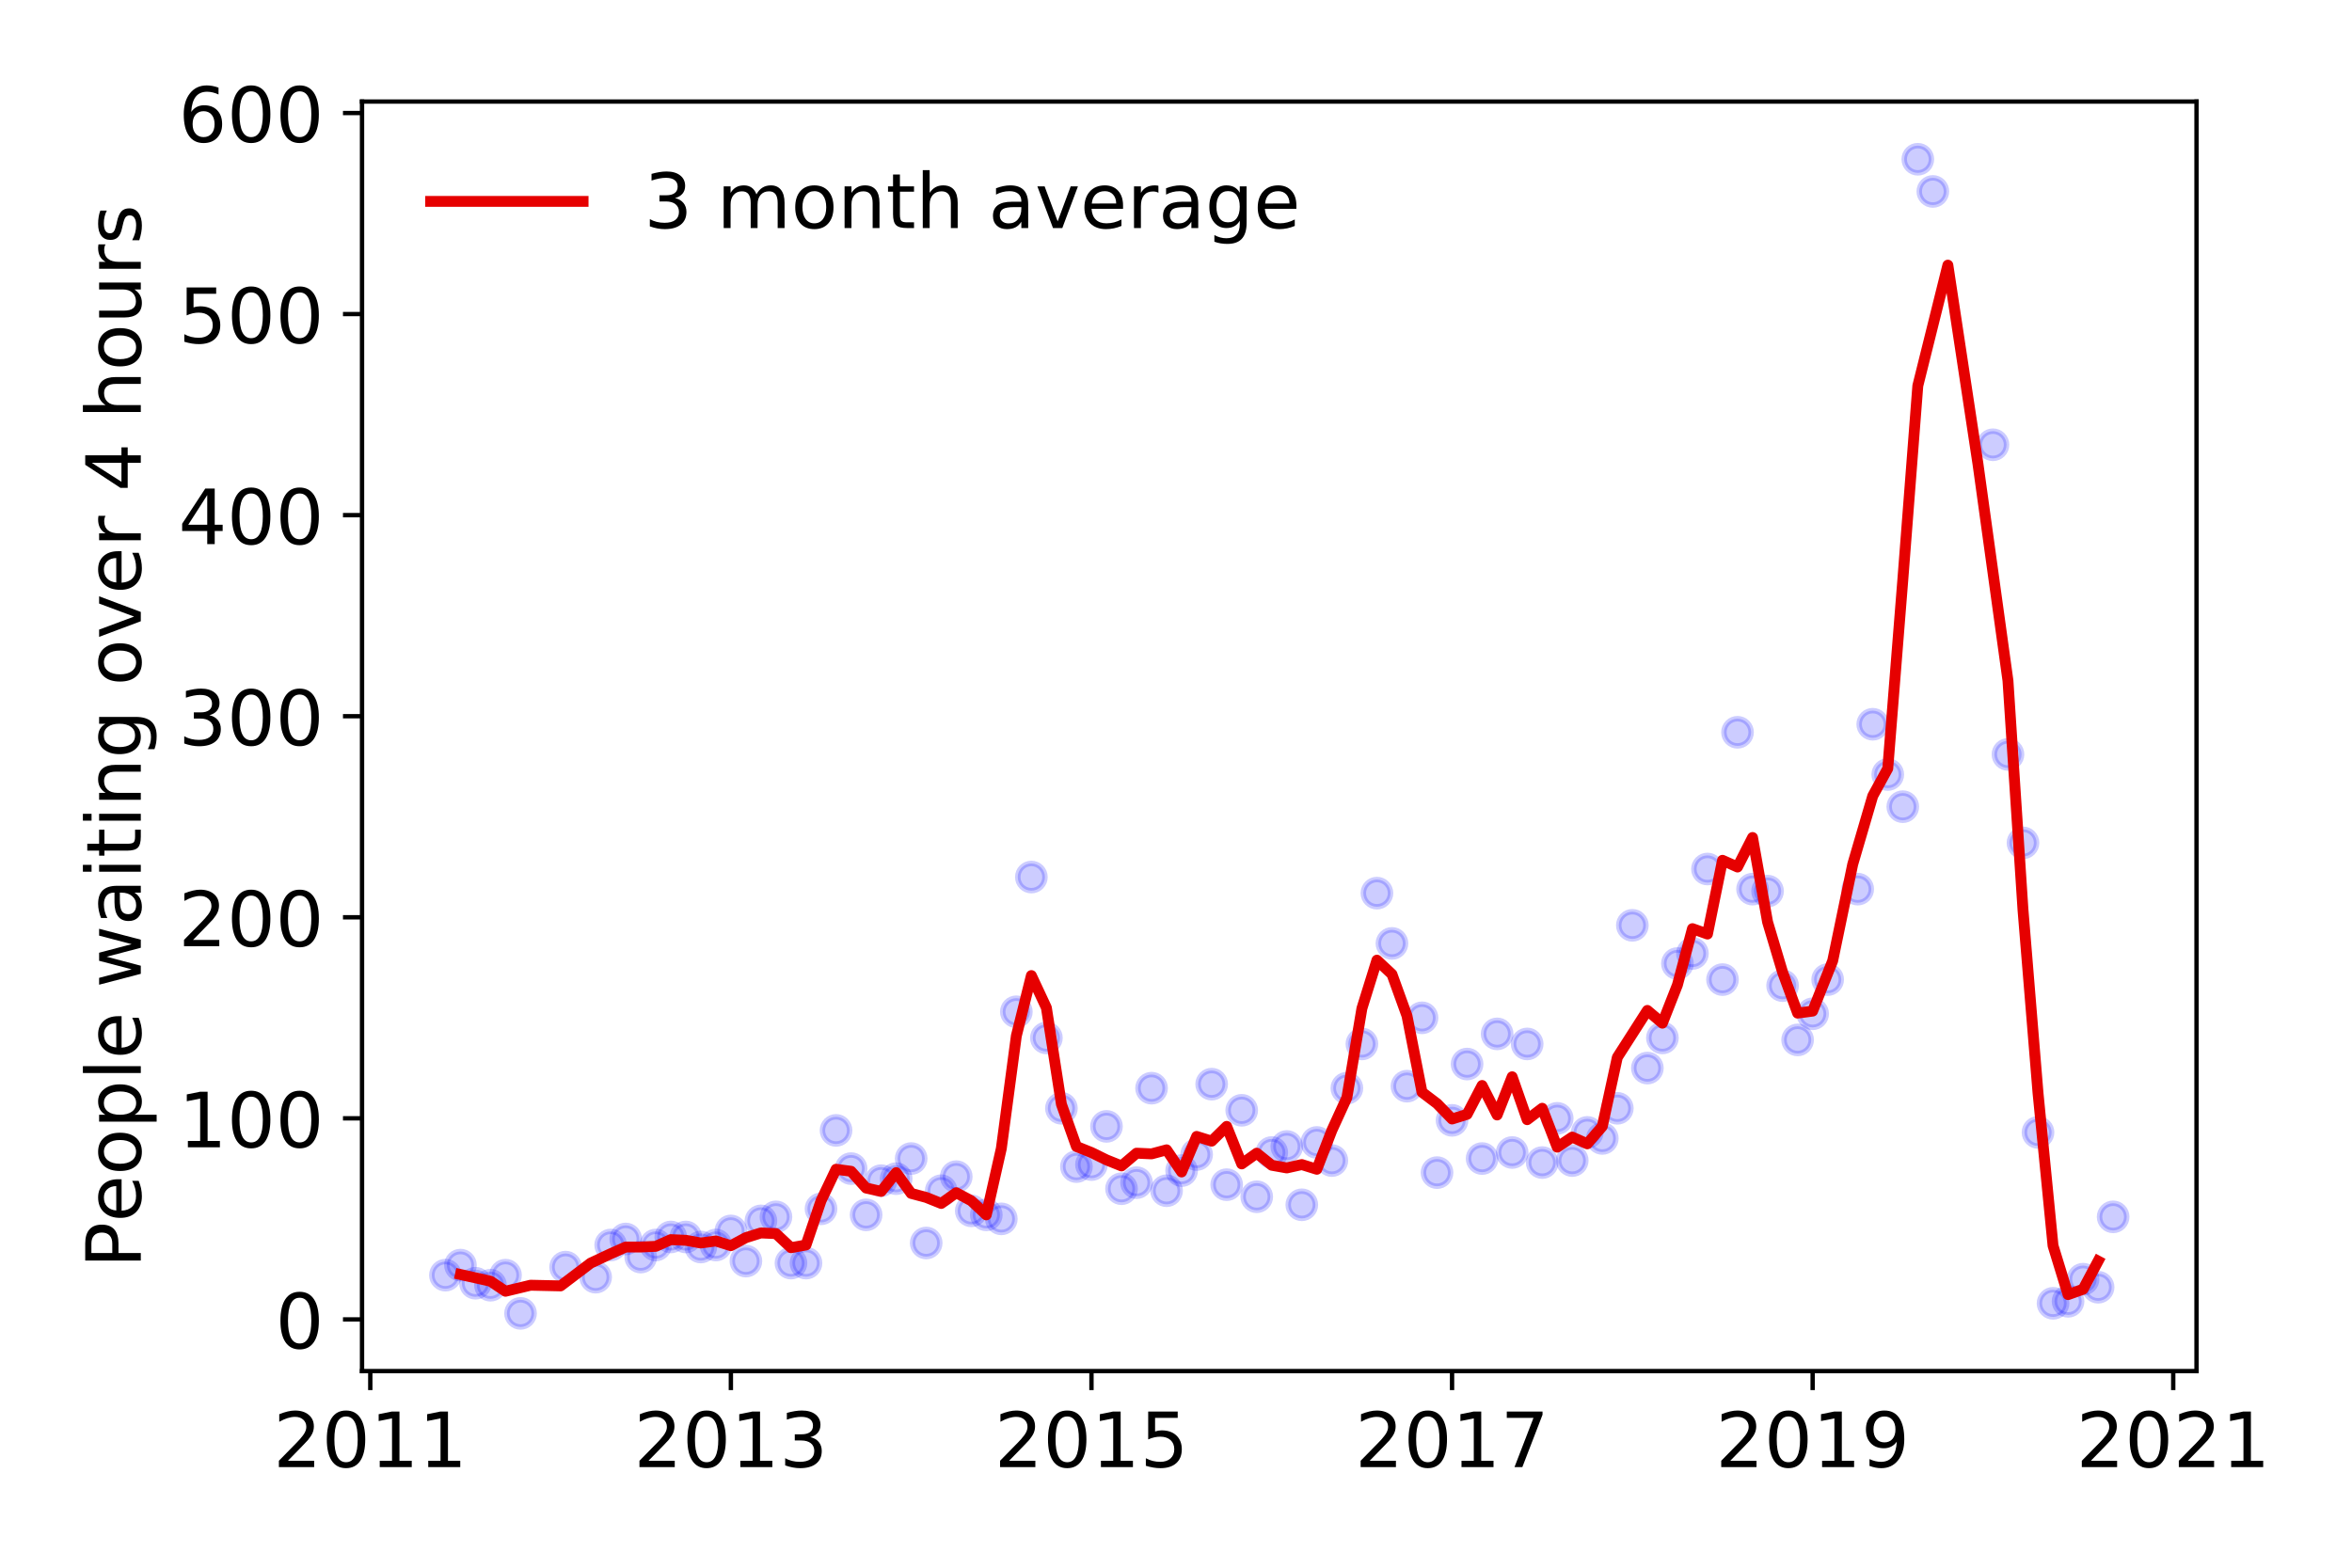 <?xml version="1.0" encoding="utf-8" standalone="no"?>
<!DOCTYPE svg PUBLIC "-//W3C//DTD SVG 1.1//EN"
  "http://www.w3.org/Graphics/SVG/1.1/DTD/svg11.dtd">
<!-- Created with matplotlib (https://matplotlib.org/) -->
<svg height="288pt" version="1.1" viewBox="0 0 432 288" width="432pt" xmlns="http://www.w3.org/2000/svg" xmlns:xlink="http://www.w3.org/1999/xlink">
 <defs>
  <style type="text/css">
*{stroke-linecap:butt;stroke-linejoin:round;}
  </style>
 </defs>
 <g id="figure_1">
  <g id="patch_1">
   <path d="M 0 288 
L 432 288 
L 432 0 
L 0 0 
z
" style="fill:#ffffff;"/>
  </g>
  <g id="axes_1">
   <g id="patch_2">
    <path d="M 66.495 251.88 
L 403.443 251.88 
L 403.443 18.657 
L 66.495 18.657 
z
" style="fill:#ffffff;"/>
   </g>
   <g id="matplotlib.axis_1">
    <g id="xtick_1">
     <g id="line2d_1">
      <defs>
       <path d="M 0 0 
L 0 3.5 
" id="meec6772db0" style="stroke:#000000;stroke-width:0.8;"/>
      </defs>
      <g>
       <use style="stroke:#000000;stroke-width:0.8;" x="68.013" xlink:href="#meec6772db0" y="251.88"/>
      </g>
     </g>
     <g id="text_1">
      <!-- 2011 -->
      <defs>
       <path d="M 19.188 8.297 
L 53.609 8.297 
L 53.609 0 
L 7.328 0 
L 7.328 8.297 
Q 12.938 14.109 22.625 23.891 
Q 32.328 33.688 34.812 36.531 
Q 39.547 41.844 41.422 45.531 
Q 43.312 49.219 43.312 52.781 
Q 43.312 58.594 39.234 62.25 
Q 35.156 65.922 28.609 65.922 
Q 23.969 65.922 18.812 64.312 
Q 13.672 62.703 7.812 59.422 
L 7.812 69.391 
Q 13.766 71.781 18.938 73 
Q 24.125 74.219 28.422 74.219 
Q 39.75 74.219 46.484 68.547 
Q 53.219 62.891 53.219 53.422 
Q 53.219 48.922 51.531 44.891 
Q 49.859 40.875 45.406 35.406 
Q 44.188 33.984 37.641 27.219 
Q 31.109 20.453 19.188 8.297 
z
" id="DejaVuSans-50"/>
       <path d="M 31.781 66.406 
Q 24.172 66.406 20.328 58.906 
Q 16.5 51.422 16.5 36.375 
Q 16.5 21.391 20.328 13.891 
Q 24.172 6.391 31.781 6.391 
Q 39.453 6.391 43.281 13.891 
Q 47.125 21.391 47.125 36.375 
Q 47.125 51.422 43.281 58.906 
Q 39.453 66.406 31.781 66.406 
z
M 31.781 74.219 
Q 44.047 74.219 50.516 64.516 
Q 56.984 54.828 56.984 36.375 
Q 56.984 17.969 50.516 8.266 
Q 44.047 -1.422 31.781 -1.422 
Q 19.531 -1.422 13.062 8.266 
Q 6.594 17.969 6.594 36.375 
Q 6.594 54.828 13.062 64.516 
Q 19.531 74.219 31.781 74.219 
z
" id="DejaVuSans-48"/>
       <path d="M 12.406 8.297 
L 28.516 8.297 
L 28.516 63.922 
L 10.984 60.406 
L 10.984 69.391 
L 28.422 72.906 
L 38.281 72.906 
L 38.281 8.297 
L 54.391 8.297 
L 54.391 0 
L 12.406 0 
z
" id="DejaVuSans-49"/>
      </defs>
      <g transform="translate(50.198 269.518)scale(0.14 -0.14)">
       <use xlink:href="#DejaVuSans-50"/>
       <use x="63.623" xlink:href="#DejaVuSans-48"/>
       <use x="127.246" xlink:href="#DejaVuSans-49"/>
       <use x="190.869" xlink:href="#DejaVuSans-49"/>
      </g>
     </g>
    </g>
    <g id="xtick_2">
     <g id="line2d_2">
      <g>
       <use style="stroke:#000000;stroke-width:0.8;" x="134.243" xlink:href="#meec6772db0" y="251.88"/>
      </g>
     </g>
     <g id="text_2">
      <!-- 2013 -->
      <defs>
       <path d="M 40.578 39.312 
Q 47.656 37.797 51.625 33 
Q 55.609 28.219 55.609 21.188 
Q 55.609 10.406 48.188 4.484 
Q 40.766 -1.422 27.094 -1.422 
Q 22.516 -1.422 17.656 -0.516 
Q 12.797 0.391 7.625 2.203 
L 7.625 11.719 
Q 11.719 9.328 16.594 8.109 
Q 21.484 6.891 26.812 6.891 
Q 36.078 6.891 40.938 10.547 
Q 45.797 14.203 45.797 21.188 
Q 45.797 27.641 41.281 31.266 
Q 36.766 34.906 28.719 34.906 
L 20.219 34.906 
L 20.219 43.016 
L 29.109 43.016 
Q 36.375 43.016 40.234 45.922 
Q 44.094 48.828 44.094 54.297 
Q 44.094 59.906 40.109 62.906 
Q 36.141 65.922 28.719 65.922 
Q 24.656 65.922 20.016 65.031 
Q 15.375 64.156 9.812 62.312 
L 9.812 71.094 
Q 15.438 72.656 20.344 73.438 
Q 25.25 74.219 29.594 74.219 
Q 40.828 74.219 47.359 69.109 
Q 53.906 64.016 53.906 55.328 
Q 53.906 49.266 50.438 45.094 
Q 46.969 40.922 40.578 39.312 
z
" id="DejaVuSans-51"/>
      </defs>
      <g transform="translate(116.428 269.518)scale(0.14 -0.14)">
       <use xlink:href="#DejaVuSans-50"/>
       <use x="63.623" xlink:href="#DejaVuSans-48"/>
       <use x="127.246" xlink:href="#DejaVuSans-49"/>
       <use x="190.869" xlink:href="#DejaVuSans-51"/>
      </g>
     </g>
    </g>
    <g id="xtick_3">
     <g id="line2d_3">
      <g>
       <use style="stroke:#000000;stroke-width:0.8;" x="200.474" xlink:href="#meec6772db0" y="251.88"/>
      </g>
     </g>
     <g id="text_3">
      <!-- 2015 -->
      <defs>
       <path d="M 10.797 72.906 
L 49.516 72.906 
L 49.516 64.594 
L 19.828 64.594 
L 19.828 46.734 
Q 21.969 47.469 24.109 47.828 
Q 26.266 48.188 28.422 48.188 
Q 40.625 48.188 47.75 41.5 
Q 54.891 34.812 54.891 23.391 
Q 54.891 11.625 47.562 5.094 
Q 40.234 -1.422 26.906 -1.422 
Q 22.312 -1.422 17.547 -0.641 
Q 12.797 0.141 7.719 1.703 
L 7.719 11.625 
Q 12.109 9.234 16.797 8.062 
Q 21.484 6.891 26.703 6.891 
Q 35.156 6.891 40.078 11.328 
Q 45.016 15.766 45.016 23.391 
Q 45.016 31 40.078 35.438 
Q 35.156 39.891 26.703 39.891 
Q 22.75 39.891 18.812 39.016 
Q 14.891 38.141 10.797 36.281 
z
" id="DejaVuSans-53"/>
      </defs>
      <g transform="translate(182.659 269.518)scale(0.14 -0.14)">
       <use xlink:href="#DejaVuSans-50"/>
       <use x="63.623" xlink:href="#DejaVuSans-48"/>
       <use x="127.246" xlink:href="#DejaVuSans-49"/>
       <use x="190.869" xlink:href="#DejaVuSans-53"/>
      </g>
     </g>
    </g>
    <g id="xtick_4">
     <g id="line2d_4">
      <g>
       <use style="stroke:#000000;stroke-width:0.8;" x="266.704" xlink:href="#meec6772db0" y="251.88"/>
      </g>
     </g>
     <g id="text_4">
      <!-- 2017 -->
      <defs>
       <path d="M 8.203 72.906 
L 55.078 72.906 
L 55.078 68.703 
L 28.609 0 
L 18.312 0 
L 43.219 64.594 
L 8.203 64.594 
z
" id="DejaVuSans-55"/>
      </defs>
      <g transform="translate(248.889 269.518)scale(0.14 -0.14)">
       <use xlink:href="#DejaVuSans-50"/>
       <use x="63.623" xlink:href="#DejaVuSans-48"/>
       <use x="127.246" xlink:href="#DejaVuSans-49"/>
       <use x="190.869" xlink:href="#DejaVuSans-55"/>
      </g>
     </g>
    </g>
    <g id="xtick_5">
     <g id="line2d_5">
      <g>
       <use style="stroke:#000000;stroke-width:0.8;" x="332.935" xlink:href="#meec6772db0" y="251.88"/>
      </g>
     </g>
     <g id="text_5">
      <!-- 2019 -->
      <defs>
       <path d="M 10.984 1.516 
L 10.984 10.5 
Q 14.703 8.734 18.5 7.812 
Q 22.312 6.891 25.984 6.891 
Q 35.75 6.891 40.891 13.453 
Q 46.047 20.016 46.781 33.406 
Q 43.953 29.203 39.594 26.953 
Q 35.25 24.703 29.984 24.703 
Q 19.047 24.703 12.672 31.312 
Q 6.297 37.938 6.297 49.422 
Q 6.297 60.641 12.938 67.422 
Q 19.578 74.219 30.609 74.219 
Q 43.266 74.219 49.922 64.516 
Q 56.594 54.828 56.594 36.375 
Q 56.594 19.141 48.406 8.859 
Q 40.234 -1.422 26.422 -1.422 
Q 22.703 -1.422 18.891 -0.688 
Q 15.094 0.047 10.984 1.516 
z
M 30.609 32.422 
Q 37.25 32.422 41.125 36.953 
Q 45.016 41.5 45.016 49.422 
Q 45.016 57.281 41.125 61.844 
Q 37.25 66.406 30.609 66.406 
Q 23.969 66.406 20.094 61.844 
Q 16.219 57.281 16.219 49.422 
Q 16.219 41.5 20.094 36.953 
Q 23.969 32.422 30.609 32.422 
z
" id="DejaVuSans-57"/>
      </defs>
      <g transform="translate(315.12 269.518)scale(0.14 -0.14)">
       <use xlink:href="#DejaVuSans-50"/>
       <use x="63.623" xlink:href="#DejaVuSans-48"/>
       <use x="127.246" xlink:href="#DejaVuSans-49"/>
       <use x="190.869" xlink:href="#DejaVuSans-57"/>
      </g>
     </g>
    </g>
    <g id="xtick_6">
     <g id="line2d_6">
      <g>
       <use style="stroke:#000000;stroke-width:0.8;" x="399.165" xlink:href="#meec6772db0" y="251.88"/>
      </g>
     </g>
     <g id="text_6">
      <!-- 2021 -->
      <g transform="translate(381.35 269.518)scale(0.14 -0.14)">
       <use xlink:href="#DejaVuSans-50"/>
       <use x="63.623" xlink:href="#DejaVuSans-48"/>
       <use x="127.246" xlink:href="#DejaVuSans-50"/>
       <use x="190.869" xlink:href="#DejaVuSans-49"/>
      </g>
     </g>
    </g>
   </g>
   <g id="matplotlib.axis_2">
    <g id="ytick_1">
     <g id="line2d_7">
      <defs>
       <path d="M 0 0 
L -3.5 0 
" id="mb5608dc037" style="stroke:#000000;stroke-width:0.8;"/>
      </defs>
      <g>
       <use style="stroke:#000000;stroke-width:0.8;" x="66.495" xlink:href="#mb5608dc037" y="242.387"/>
      </g>
     </g>
     <g id="text_7">
      <!-- 0 -->
      <g transform="translate(50.587 247.706)scale(0.14 -0.14)">
       <use xlink:href="#DejaVuSans-48"/>
      </g>
     </g>
    </g>
    <g id="ytick_2">
     <g id="line2d_8">
      <g>
       <use style="stroke:#000000;stroke-width:0.8;" x="66.495" xlink:href="#mb5608dc037" y="205.45"/>
      </g>
     </g>
     <g id="text_8">
      <!-- 100 -->
      <g transform="translate(32.773 210.769)scale(0.14 -0.14)">
       <use xlink:href="#DejaVuSans-49"/>
       <use x="63.623" xlink:href="#DejaVuSans-48"/>
       <use x="127.246" xlink:href="#DejaVuSans-48"/>
      </g>
     </g>
    </g>
    <g id="ytick_3">
     <g id="line2d_9">
      <g>
       <use style="stroke:#000000;stroke-width:0.8;" x="66.495" xlink:href="#mb5608dc037" y="168.512"/>
      </g>
     </g>
     <g id="text_9">
      <!-- 200 -->
      <g transform="translate(32.773 173.831)scale(0.14 -0.14)">
       <use xlink:href="#DejaVuSans-50"/>
       <use x="63.623" xlink:href="#DejaVuSans-48"/>
       <use x="127.246" xlink:href="#DejaVuSans-48"/>
      </g>
     </g>
    </g>
    <g id="ytick_4">
     <g id="line2d_10">
      <g>
       <use style="stroke:#000000;stroke-width:0.8;" x="66.495" xlink:href="#mb5608dc037" y="131.575"/>
      </g>
     </g>
     <g id="text_10">
      <!-- 300 -->
      <g transform="translate(32.773 136.894)scale(0.14 -0.14)">
       <use xlink:href="#DejaVuSans-51"/>
       <use x="63.623" xlink:href="#DejaVuSans-48"/>
       <use x="127.246" xlink:href="#DejaVuSans-48"/>
      </g>
     </g>
    </g>
    <g id="ytick_5">
     <g id="line2d_11">
      <g>
       <use style="stroke:#000000;stroke-width:0.8;" x="66.495" xlink:href="#mb5608dc037" y="94.637"/>
      </g>
     </g>
     <g id="text_11">
      <!-- 400 -->
      <defs>
       <path d="M 37.797 64.312 
L 12.891 25.391 
L 37.797 25.391 
z
M 35.203 72.906 
L 47.609 72.906 
L 47.609 25.391 
L 58.016 25.391 
L 58.016 17.188 
L 47.609 17.188 
L 47.609 0 
L 37.797 0 
L 37.797 17.188 
L 4.891 17.188 
L 4.891 26.703 
z
" id="DejaVuSans-52"/>
      </defs>
      <g transform="translate(32.773 99.956)scale(0.14 -0.14)">
       <use xlink:href="#DejaVuSans-52"/>
       <use x="63.623" xlink:href="#DejaVuSans-48"/>
       <use x="127.246" xlink:href="#DejaVuSans-48"/>
      </g>
     </g>
    </g>
    <g id="ytick_6">
     <g id="line2d_12">
      <g>
       <use style="stroke:#000000;stroke-width:0.8;" x="66.495" xlink:href="#mb5608dc037" y="57.7"/>
      </g>
     </g>
     <g id="text_12">
      <!-- 500 -->
      <g transform="translate(32.773 63.019)scale(0.14 -0.14)">
       <use xlink:href="#DejaVuSans-53"/>
       <use x="63.623" xlink:href="#DejaVuSans-48"/>
       <use x="127.246" xlink:href="#DejaVuSans-48"/>
      </g>
     </g>
    </g>
    <g id="ytick_7">
     <g id="line2d_13">
      <g>
       <use style="stroke:#000000;stroke-width:0.8;" x="66.495" xlink:href="#mb5608dc037" y="20.762"/>
      </g>
     </g>
     <g id="text_13">
      <!-- 600 -->
      <defs>
       <path d="M 33.016 40.375 
Q 26.375 40.375 22.484 35.828 
Q 18.609 31.297 18.609 23.391 
Q 18.609 15.531 22.484 10.953 
Q 26.375 6.391 33.016 6.391 
Q 39.656 6.391 43.531 10.953 
Q 47.406 15.531 47.406 23.391 
Q 47.406 31.297 43.531 35.828 
Q 39.656 40.375 33.016 40.375 
z
M 52.594 71.297 
L 52.594 62.312 
Q 48.875 64.062 45.094 64.984 
Q 41.312 65.922 37.594 65.922 
Q 27.828 65.922 22.672 59.328 
Q 17.531 52.734 16.797 39.406 
Q 19.672 43.656 24.016 45.922 
Q 28.375 48.188 33.594 48.188 
Q 44.578 48.188 50.953 41.516 
Q 57.328 34.859 57.328 23.391 
Q 57.328 12.156 50.688 5.359 
Q 44.047 -1.422 33.016 -1.422 
Q 20.359 -1.422 13.672 8.266 
Q 6.984 17.969 6.984 36.375 
Q 6.984 53.656 15.188 63.938 
Q 23.391 74.219 37.203 74.219 
Q 40.922 74.219 44.703 73.484 
Q 48.484 72.75 52.594 71.297 
z
" id="DejaVuSans-54"/>
      </defs>
      <g transform="translate(32.773 26.081)scale(0.14 -0.14)">
       <use xlink:href="#DejaVuSans-54"/>
       <use x="63.623" xlink:href="#DejaVuSans-48"/>
       <use x="127.246" xlink:href="#DejaVuSans-48"/>
      </g>
     </g>
    </g>
    <g id="text_14">
     <!-- People waiting over 4 hours -->
     <defs>
      <path d="M 19.672 64.797 
L 19.672 37.406 
L 32.078 37.406 
Q 38.969 37.406 42.719 40.969 
Q 46.484 44.531 46.484 51.125 
Q 46.484 57.672 42.719 61.234 
Q 38.969 64.797 32.078 64.797 
z
M 9.812 72.906 
L 32.078 72.906 
Q 44.344 72.906 50.609 67.359 
Q 56.891 61.812 56.891 51.125 
Q 56.891 40.328 50.609 34.812 
Q 44.344 29.297 32.078 29.297 
L 19.672 29.297 
L 19.672 0 
L 9.812 0 
z
" id="DejaVuSans-80"/>
      <path d="M 56.203 29.594 
L 56.203 25.203 
L 14.891 25.203 
Q 15.484 15.922 20.484 11.062 
Q 25.484 6.203 34.422 6.203 
Q 39.594 6.203 44.453 7.469 
Q 49.312 8.734 54.109 11.281 
L 54.109 2.781 
Q 49.266 0.734 44.188 -0.344 
Q 39.109 -1.422 33.891 -1.422 
Q 20.797 -1.422 13.156 6.188 
Q 5.516 13.812 5.516 26.812 
Q 5.516 40.234 12.766 48.109 
Q 20.016 56 32.328 56 
Q 43.359 56 49.781 48.891 
Q 56.203 41.797 56.203 29.594 
z
M 47.219 32.234 
Q 47.125 39.594 43.094 43.984 
Q 39.062 48.391 32.422 48.391 
Q 24.906 48.391 20.391 44.141 
Q 15.875 39.891 15.188 32.172 
z
" id="DejaVuSans-101"/>
      <path d="M 30.609 48.391 
Q 23.391 48.391 19.188 42.75 
Q 14.984 37.109 14.984 27.297 
Q 14.984 17.484 19.156 11.844 
Q 23.344 6.203 30.609 6.203 
Q 37.797 6.203 41.984 11.859 
Q 46.188 17.531 46.188 27.297 
Q 46.188 37.016 41.984 42.703 
Q 37.797 48.391 30.609 48.391 
z
M 30.609 56 
Q 42.328 56 49.016 48.375 
Q 55.719 40.766 55.719 27.297 
Q 55.719 13.875 49.016 6.219 
Q 42.328 -1.422 30.609 -1.422 
Q 18.844 -1.422 12.172 6.219 
Q 5.516 13.875 5.516 27.297 
Q 5.516 40.766 12.172 48.375 
Q 18.844 56 30.609 56 
z
" id="DejaVuSans-111"/>
      <path d="M 18.109 8.203 
L 18.109 -20.797 
L 9.078 -20.797 
L 9.078 54.688 
L 18.109 54.688 
L 18.109 46.391 
Q 20.953 51.266 25.266 53.625 
Q 29.594 56 35.594 56 
Q 45.562 56 51.781 48.094 
Q 58.016 40.188 58.016 27.297 
Q 58.016 14.406 51.781 6.484 
Q 45.562 -1.422 35.594 -1.422 
Q 29.594 -1.422 25.266 0.953 
Q 20.953 3.328 18.109 8.203 
z
M 48.688 27.297 
Q 48.688 37.203 44.609 42.844 
Q 40.531 48.484 33.406 48.484 
Q 26.266 48.484 22.188 42.844 
Q 18.109 37.203 18.109 27.297 
Q 18.109 17.391 22.188 11.75 
Q 26.266 6.109 33.406 6.109 
Q 40.531 6.109 44.609 11.75 
Q 48.688 17.391 48.688 27.297 
z
" id="DejaVuSans-112"/>
      <path d="M 9.422 75.984 
L 18.406 75.984 
L 18.406 0 
L 9.422 0 
z
" id="DejaVuSans-108"/>
      <path id="DejaVuSans-32"/>
      <path d="M 4.203 54.688 
L 13.188 54.688 
L 24.422 12.016 
L 35.594 54.688 
L 46.188 54.688 
L 57.422 12.016 
L 68.609 54.688 
L 77.594 54.688 
L 63.281 0 
L 52.688 0 
L 40.922 44.828 
L 29.109 0 
L 18.5 0 
z
" id="DejaVuSans-119"/>
      <path d="M 34.281 27.484 
Q 23.391 27.484 19.188 25 
Q 14.984 22.516 14.984 16.5 
Q 14.984 11.719 18.141 8.906 
Q 21.297 6.109 26.703 6.109 
Q 34.188 6.109 38.703 11.406 
Q 43.219 16.703 43.219 25.484 
L 43.219 27.484 
z
M 52.203 31.203 
L 52.203 0 
L 43.219 0 
L 43.219 8.297 
Q 40.141 3.328 35.547 0.953 
Q 30.953 -1.422 24.312 -1.422 
Q 15.922 -1.422 10.953 3.297 
Q 6 8.016 6 15.922 
Q 6 25.141 12.172 29.828 
Q 18.359 34.516 30.609 34.516 
L 43.219 34.516 
L 43.219 35.406 
Q 43.219 41.609 39.141 45 
Q 35.062 48.391 27.688 48.391 
Q 23 48.391 18.547 47.266 
Q 14.109 46.141 10.016 43.891 
L 10.016 52.203 
Q 14.938 54.109 19.578 55.047 
Q 24.219 56 28.609 56 
Q 40.484 56 46.344 49.844 
Q 52.203 43.703 52.203 31.203 
z
" id="DejaVuSans-97"/>
      <path d="M 9.422 54.688 
L 18.406 54.688 
L 18.406 0 
L 9.422 0 
z
M 9.422 75.984 
L 18.406 75.984 
L 18.406 64.594 
L 9.422 64.594 
z
" id="DejaVuSans-105"/>
      <path d="M 18.312 70.219 
L 18.312 54.688 
L 36.812 54.688 
L 36.812 47.703 
L 18.312 47.703 
L 18.312 18.016 
Q 18.312 11.328 20.141 9.422 
Q 21.969 7.516 27.594 7.516 
L 36.812 7.516 
L 36.812 0 
L 27.594 0 
Q 17.188 0 13.234 3.875 
Q 9.281 7.766 9.281 18.016 
L 9.281 47.703 
L 2.688 47.703 
L 2.688 54.688 
L 9.281 54.688 
L 9.281 70.219 
z
" id="DejaVuSans-116"/>
      <path d="M 54.891 33.016 
L 54.891 0 
L 45.906 0 
L 45.906 32.719 
Q 45.906 40.484 42.875 44.328 
Q 39.844 48.188 33.797 48.188 
Q 26.516 48.188 22.312 43.547 
Q 18.109 38.922 18.109 30.906 
L 18.109 0 
L 9.078 0 
L 9.078 54.688 
L 18.109 54.688 
L 18.109 46.188 
Q 21.344 51.125 25.703 53.562 
Q 30.078 56 35.797 56 
Q 45.219 56 50.047 50.172 
Q 54.891 44.344 54.891 33.016 
z
" id="DejaVuSans-110"/>
      <path d="M 45.406 27.984 
Q 45.406 37.75 41.375 43.109 
Q 37.359 48.484 30.078 48.484 
Q 22.859 48.484 18.828 43.109 
Q 14.797 37.75 14.797 27.984 
Q 14.797 18.266 18.828 12.891 
Q 22.859 7.516 30.078 7.516 
Q 37.359 7.516 41.375 12.891 
Q 45.406 18.266 45.406 27.984 
z
M 54.391 6.781 
Q 54.391 -7.172 48.188 -13.984 
Q 42 -20.797 29.203 -20.797 
Q 24.469 -20.797 20.266 -20.094 
Q 16.062 -19.391 12.109 -17.922 
L 12.109 -9.188 
Q 16.062 -11.328 19.922 -12.344 
Q 23.781 -13.375 27.781 -13.375 
Q 36.625 -13.375 41.016 -8.766 
Q 45.406 -4.156 45.406 5.172 
L 45.406 9.625 
Q 42.625 4.781 38.281 2.391 
Q 33.938 0 27.875 0 
Q 17.828 0 11.672 7.656 
Q 5.516 15.328 5.516 27.984 
Q 5.516 40.672 11.672 48.328 
Q 17.828 56 27.875 56 
Q 33.938 56 38.281 53.609 
Q 42.625 51.219 45.406 46.391 
L 45.406 54.688 
L 54.391 54.688 
z
" id="DejaVuSans-103"/>
      <path d="M 2.984 54.688 
L 12.5 54.688 
L 29.594 8.797 
L 46.688 54.688 
L 56.203 54.688 
L 35.688 0 
L 23.484 0 
z
" id="DejaVuSans-118"/>
      <path d="M 41.109 46.297 
Q 39.594 47.172 37.812 47.578 
Q 36.031 48 33.891 48 
Q 26.266 48 22.188 43.047 
Q 18.109 38.094 18.109 28.812 
L 18.109 0 
L 9.078 0 
L 9.078 54.688 
L 18.109 54.688 
L 18.109 46.188 
Q 20.953 51.172 25.484 53.578 
Q 30.031 56 36.531 56 
Q 37.453 56 38.578 55.875 
Q 39.703 55.766 41.062 55.516 
z
" id="DejaVuSans-114"/>
      <path d="M 54.891 33.016 
L 54.891 0 
L 45.906 0 
L 45.906 32.719 
Q 45.906 40.484 42.875 44.328 
Q 39.844 48.188 33.797 48.188 
Q 26.516 48.188 22.312 43.547 
Q 18.109 38.922 18.109 30.906 
L 18.109 0 
L 9.078 0 
L 9.078 75.984 
L 18.109 75.984 
L 18.109 46.188 
Q 21.344 51.125 25.703 53.562 
Q 30.078 56 35.797 56 
Q 45.219 56 50.047 50.172 
Q 54.891 44.344 54.891 33.016 
z
" id="DejaVuSans-104"/>
      <path d="M 8.5 21.578 
L 8.5 54.688 
L 17.484 54.688 
L 17.484 21.922 
Q 17.484 14.156 20.5 10.266 
Q 23.531 6.391 29.594 6.391 
Q 36.859 6.391 41.078 11.031 
Q 45.312 15.672 45.312 23.688 
L 45.312 54.688 
L 54.297 54.688 
L 54.297 0 
L 45.312 0 
L 45.312 8.406 
Q 42.047 3.422 37.719 1 
Q 33.406 -1.422 27.688 -1.422 
Q 18.266 -1.422 13.375 4.438 
Q 8.5 10.297 8.5 21.578 
z
M 31.109 56 
z
" id="DejaVuSans-117"/>
      <path d="M 44.281 53.078 
L 44.281 44.578 
Q 40.484 46.531 36.375 47.5 
Q 32.281 48.484 27.875 48.484 
Q 21.188 48.484 17.844 46.438 
Q 14.5 44.391 14.5 40.281 
Q 14.5 37.156 16.891 35.375 
Q 19.281 33.594 26.516 31.984 
L 29.594 31.297 
Q 39.156 29.25 43.188 25.516 
Q 47.219 21.781 47.219 15.094 
Q 47.219 7.469 41.188 3.016 
Q 35.156 -1.422 24.609 -1.422 
Q 20.219 -1.422 15.453 -0.562 
Q 10.688 0.297 5.422 2 
L 5.422 11.281 
Q 10.406 8.688 15.234 7.391 
Q 20.062 6.109 24.812 6.109 
Q 31.156 6.109 34.562 8.281 
Q 37.984 10.453 37.984 14.406 
Q 37.984 18.062 35.516 20.016 
Q 33.062 21.969 24.703 23.781 
L 21.578 24.516 
Q 13.234 26.266 9.516 29.906 
Q 5.812 33.547 5.812 39.891 
Q 5.812 47.609 11.281 51.797 
Q 16.75 56 26.812 56 
Q 31.781 56 36.172 55.266 
Q 40.578 54.547 44.281 53.078 
z
" id="DejaVuSans-115"/>
     </defs>
     <g transform="translate(25.861 232.944)rotate(-90)scale(0.14 -0.14)">
      <use xlink:href="#DejaVuSans-80"/>
      <use x="60.256" xlink:href="#DejaVuSans-101"/>
      <use x="121.779" xlink:href="#DejaVuSans-111"/>
      <use x="182.961" xlink:href="#DejaVuSans-112"/>
      <use x="246.438" xlink:href="#DejaVuSans-108"/>
      <use x="274.221" xlink:href="#DejaVuSans-101"/>
      <use x="335.744" xlink:href="#DejaVuSans-32"/>
      <use x="367.531" xlink:href="#DejaVuSans-119"/>
      <use x="449.318" xlink:href="#DejaVuSans-97"/>
      <use x="510.598" xlink:href="#DejaVuSans-105"/>
      <use x="538.381" xlink:href="#DejaVuSans-116"/>
      <use x="577.59" xlink:href="#DejaVuSans-105"/>
      <use x="605.373" xlink:href="#DejaVuSans-110"/>
      <use x="668.752" xlink:href="#DejaVuSans-103"/>
      <use x="732.229" xlink:href="#DejaVuSans-32"/>
      <use x="764.016" xlink:href="#DejaVuSans-111"/>
      <use x="825.197" xlink:href="#DejaVuSans-118"/>
      <use x="884.377" xlink:href="#DejaVuSans-101"/>
      <use x="945.9" xlink:href="#DejaVuSans-114"/>
      <use x="987.014" xlink:href="#DejaVuSans-32"/>
      <use x="1018.801" xlink:href="#DejaVuSans-52"/>
      <use x="1082.424" xlink:href="#DejaVuSans-32"/>
      <use x="1114.211" xlink:href="#DejaVuSans-104"/>
      <use x="1177.59" xlink:href="#DejaVuSans-111"/>
      <use x="1238.771" xlink:href="#DejaVuSans-117"/>
      <use x="1302.15" xlink:href="#DejaVuSans-114"/>
      <use x="1343.264" xlink:href="#DejaVuSans-115"/>
     </g>
    </g>
   </g>
   <g id="line2d_14">
    <defs>
     <path d="M 0 2.5 
C 0.663 2.5 1.299 2.237 1.768 1.768 
C 2.237 1.299 2.5 0.663 2.5 0 
C 2.5 -0.663 2.237 -1.299 1.768 -1.768 
C 1.299 -2.237 0.663 -2.5 0 -2.5 
C -0.663 -2.5 -1.299 -2.237 -1.768 -1.768 
C -2.237 -1.299 -2.5 -0.663 -2.5 0 
C -2.5 0.663 -2.237 1.299 -1.768 1.768 
C -1.299 2.237 -0.663 2.5 0 2.5 
z
" id="m0334e6166c" style="stroke:#0000ff;stroke-opacity:0.2;"/>
    </defs>
    <g clip-path="url(#p3c6e7cd6bd)">
     <use style="fill:#0000ff;fill-opacity:0.2;stroke:#0000ff;stroke-opacity:0.2;" x="388.127" xlink:href="#m0334e6166c" y="223.549"/>
     <use style="fill:#0000ff;fill-opacity:0.2;stroke:#0000ff;stroke-opacity:0.2;" x="385.367" xlink:href="#m0334e6166c" y="236.477"/>
     <use style="fill:#0000ff;fill-opacity:0.2;stroke:#0000ff;stroke-opacity:0.2;" x="382.608" xlink:href="#m0334e6166c" y="235"/>
     <use style="fill:#0000ff;fill-opacity:0.2;stroke:#0000ff;stroke-opacity:0.2;" x="379.848" xlink:href="#m0334e6166c" y="239.063"/>
     <use style="fill:#0000ff;fill-opacity:0.2;stroke:#0000ff;stroke-opacity:0.2;" x="377.088" xlink:href="#m0334e6166c" y="239.432"/>
     <use style="fill:#0000ff;fill-opacity:0.2;stroke:#0000ff;stroke-opacity:0.2;" x="374.329" xlink:href="#m0334e6166c" y="208.035"/>
     <use style="fill:#0000ff;fill-opacity:0.2;stroke:#0000ff;stroke-opacity:0.2;" x="371.569" xlink:href="#m0334e6166c" y="154.845"/>
     <use style="fill:#0000ff;fill-opacity:0.2;stroke:#0000ff;stroke-opacity:0.2;" x="368.81" xlink:href="#m0334e6166c" y="138.593"/>
     <use style="fill:#0000ff;fill-opacity:0.2;stroke:#0000ff;stroke-opacity:0.2;" x="366.05" xlink:href="#m0334e6166c" y="81.709"/>
     <use style="fill:#0000ff;fill-opacity:0.2;stroke:#0000ff;stroke-opacity:0.2;" x="355.012" xlink:href="#m0334e6166c" y="35.168"/>
     <use style="fill:#0000ff;fill-opacity:0.2;stroke:#0000ff;stroke-opacity:0.2;" x="352.252" xlink:href="#m0334e6166c" y="29.258"/>
     <use style="fill:#0000ff;fill-opacity:0.2;stroke:#0000ff;stroke-opacity:0.2;" x="349.492" xlink:href="#m0334e6166c" y="148.197"/>
     <use style="fill:#0000ff;fill-opacity:0.2;stroke:#0000ff;stroke-opacity:0.2;" x="346.733" xlink:href="#m0334e6166c" y="142.287"/>
     <use style="fill:#0000ff;fill-opacity:0.2;stroke:#0000ff;stroke-opacity:0.2;" x="343.973" xlink:href="#m0334e6166c" y="133.052"/>
     <use style="fill:#0000ff;fill-opacity:0.2;stroke:#0000ff;stroke-opacity:0.2;" x="341.214" xlink:href="#m0334e6166c" y="163.341"/>
     <use style="fill:#0000ff;fill-opacity:0.2;stroke:#0000ff;stroke-opacity:0.2;" x="335.694" xlink:href="#m0334e6166c" y="179.963"/>
     <use style="fill:#0000ff;fill-opacity:0.2;stroke:#0000ff;stroke-opacity:0.2;" x="332.935" xlink:href="#m0334e6166c" y="186.242"/>
     <use style="fill:#0000ff;fill-opacity:0.2;stroke:#0000ff;stroke-opacity:0.2;" x="330.175" xlink:href="#m0334e6166c" y="191.044"/>
     <use style="fill:#0000ff;fill-opacity:0.2;stroke:#0000ff;stroke-opacity:0.2;" x="327.416" xlink:href="#m0334e6166c" y="181.071"/>
     <use style="fill:#0000ff;fill-opacity:0.2;stroke:#0000ff;stroke-opacity:0.2;" x="324.656" xlink:href="#m0334e6166c" y="163.71"/>
     <use style="fill:#0000ff;fill-opacity:0.2;stroke:#0000ff;stroke-opacity:0.2;" x="321.896" xlink:href="#m0334e6166c" y="163.341"/>
     <use style="fill:#0000ff;fill-opacity:0.2;stroke:#0000ff;stroke-opacity:0.2;" x="319.137" xlink:href="#m0334e6166c" y="134.53"/>
     <use style="fill:#0000ff;fill-opacity:0.2;stroke:#0000ff;stroke-opacity:0.2;" x="316.377" xlink:href="#m0334e6166c" y="179.963"/>
     <use style="fill:#0000ff;fill-opacity:0.2;stroke:#0000ff;stroke-opacity:0.2;" x="313.618" xlink:href="#m0334e6166c" y="159.647"/>
     <use style="fill:#0000ff;fill-opacity:0.2;stroke:#0000ff;stroke-opacity:0.2;" x="310.858" xlink:href="#m0334e6166c" y="175.161"/>
     <use style="fill:#0000ff;fill-opacity:0.2;stroke:#0000ff;stroke-opacity:0.2;" x="308.098" xlink:href="#m0334e6166c" y="177.008"/>
     <use style="fill:#0000ff;fill-opacity:0.2;stroke:#0000ff;stroke-opacity:0.2;" x="305.339" xlink:href="#m0334e6166c" y="190.675"/>
     <use style="fill:#0000ff;fill-opacity:0.2;stroke:#0000ff;stroke-opacity:0.2;" x="302.579" xlink:href="#m0334e6166c" y="196.215"/>
     <use style="fill:#0000ff;fill-opacity:0.2;stroke:#0000ff;stroke-opacity:0.2;" x="299.82" xlink:href="#m0334e6166c" y="169.99"/>
     <use style="fill:#0000ff;fill-opacity:0.2;stroke:#0000ff;stroke-opacity:0.2;" x="297.06" xlink:href="#m0334e6166c" y="203.603"/>
     <use style="fill:#0000ff;fill-opacity:0.2;stroke:#0000ff;stroke-opacity:0.2;" x="294.3" xlink:href="#m0334e6166c" y="209.143"/>
     <use style="fill:#0000ff;fill-opacity:0.2;stroke:#0000ff;stroke-opacity:0.2;" x="291.541" xlink:href="#m0334e6166c" y="208.035"/>
     <use style="fill:#0000ff;fill-opacity:0.2;stroke:#0000ff;stroke-opacity:0.2;" x="288.781" xlink:href="#m0334e6166c" y="213.207"/>
     <use style="fill:#0000ff;fill-opacity:0.2;stroke:#0000ff;stroke-opacity:0.2;" x="286.021" xlink:href="#m0334e6166c" y="205.45"/>
     <use style="fill:#0000ff;fill-opacity:0.2;stroke:#0000ff;stroke-opacity:0.2;" x="283.262" xlink:href="#m0334e6166c" y="213.576"/>
     <use style="fill:#0000ff;fill-opacity:0.2;stroke:#0000ff;stroke-opacity:0.2;" x="280.502" xlink:href="#m0334e6166c" y="191.783"/>
     <use style="fill:#0000ff;fill-opacity:0.2;stroke:#0000ff;stroke-opacity:0.2;" x="277.743" xlink:href="#m0334e6166c" y="211.729"/>
     <use style="fill:#0000ff;fill-opacity:0.2;stroke:#0000ff;stroke-opacity:0.2;" x="274.983" xlink:href="#m0334e6166c" y="189.936"/>
     <use style="fill:#0000ff;fill-opacity:0.2;stroke:#0000ff;stroke-opacity:0.2;" x="272.223" xlink:href="#m0334e6166c" y="212.837"/>
     <use style="fill:#0000ff;fill-opacity:0.2;stroke:#0000ff;stroke-opacity:0.2;" x="269.464" xlink:href="#m0334e6166c" y="195.477"/>
     <use style="fill:#0000ff;fill-opacity:0.2;stroke:#0000ff;stroke-opacity:0.2;" x="266.704" xlink:href="#m0334e6166c" y="205.819"/>
     <use style="fill:#0000ff;fill-opacity:0.2;stroke:#0000ff;stroke-opacity:0.2;" x="263.945" xlink:href="#m0334e6166c" y="215.423"/>
     <use style="fill:#0000ff;fill-opacity:0.2;stroke:#0000ff;stroke-opacity:0.2;" x="261.185" xlink:href="#m0334e6166c" y="186.981"/>
     <use style="fill:#0000ff;fill-opacity:0.2;stroke:#0000ff;stroke-opacity:0.2;" x="258.425" xlink:href="#m0334e6166c" y="199.54"/>
     <use style="fill:#0000ff;fill-opacity:0.2;stroke:#0000ff;stroke-opacity:0.2;" x="255.666" xlink:href="#m0334e6166c" y="173.314"/>
     <use style="fill:#0000ff;fill-opacity:0.2;stroke:#0000ff;stroke-opacity:0.2;" x="252.906" xlink:href="#m0334e6166c" y="164.08"/>
     <use style="fill:#0000ff;fill-opacity:0.2;stroke:#0000ff;stroke-opacity:0.2;" x="250.147" xlink:href="#m0334e6166c" y="191.783"/>
     <use style="fill:#0000ff;fill-opacity:0.2;stroke:#0000ff;stroke-opacity:0.2;" x="247.387" xlink:href="#m0334e6166c" y="199.909"/>
     <use style="fill:#0000ff;fill-opacity:0.2;stroke:#0000ff;stroke-opacity:0.2;" x="244.627" xlink:href="#m0334e6166c" y="213.207"/>
     <use style="fill:#0000ff;fill-opacity:0.2;stroke:#0000ff;stroke-opacity:0.2;" x="241.868" xlink:href="#m0334e6166c" y="209.882"/>
     <use style="fill:#0000ff;fill-opacity:0.2;stroke:#0000ff;stroke-opacity:0.2;" x="239.108" xlink:href="#m0334e6166c" y="221.333"/>
     <use style="fill:#0000ff;fill-opacity:0.2;stroke:#0000ff;stroke-opacity:0.2;" x="236.349" xlink:href="#m0334e6166c" y="210.621"/>
     <use style="fill:#0000ff;fill-opacity:0.2;stroke:#0000ff;stroke-opacity:0.2;" x="233.589" xlink:href="#m0334e6166c" y="211.729"/>
     <use style="fill:#0000ff;fill-opacity:0.2;stroke:#0000ff;stroke-opacity:0.2;" x="230.829" xlink:href="#m0334e6166c" y="219.855"/>
     <use style="fill:#0000ff;fill-opacity:0.2;stroke:#0000ff;stroke-opacity:0.2;" x="228.07" xlink:href="#m0334e6166c" y="203.972"/>
     <use style="fill:#0000ff;fill-opacity:0.2;stroke:#0000ff;stroke-opacity:0.2;" x="225.31" xlink:href="#m0334e6166c" y="217.639"/>
     <use style="fill:#0000ff;fill-opacity:0.2;stroke:#0000ff;stroke-opacity:0.2;" x="222.551" xlink:href="#m0334e6166c" y="199.17"/>
     <use style="fill:#0000ff;fill-opacity:0.2;stroke:#0000ff;stroke-opacity:0.2;" x="219.791" xlink:href="#m0334e6166c" y="212.098"/>
     <use style="fill:#0000ff;fill-opacity:0.2;stroke:#0000ff;stroke-opacity:0.2;" x="217.031" xlink:href="#m0334e6166c" y="215.053"/>
     <use style="fill:#0000ff;fill-opacity:0.2;stroke:#0000ff;stroke-opacity:0.2;" x="214.272" xlink:href="#m0334e6166c" y="218.747"/>
     <use style="fill:#0000ff;fill-opacity:0.2;stroke:#0000ff;stroke-opacity:0.2;" x="211.512" xlink:href="#m0334e6166c" y="199.909"/>
     <use style="fill:#0000ff;fill-opacity:0.2;stroke:#0000ff;stroke-opacity:0.2;" x="208.753" xlink:href="#m0334e6166c" y="217.27"/>
     <use style="fill:#0000ff;fill-opacity:0.2;stroke:#0000ff;stroke-opacity:0.2;" x="205.993" xlink:href="#m0334e6166c" y="218.378"/>
     <use style="fill:#0000ff;fill-opacity:0.2;stroke:#0000ff;stroke-opacity:0.2;" x="203.233" xlink:href="#m0334e6166c" y="206.927"/>
     <use style="fill:#0000ff;fill-opacity:0.2;stroke:#0000ff;stroke-opacity:0.2;" x="200.474" xlink:href="#m0334e6166c" y="213.945"/>
     <use style="fill:#0000ff;fill-opacity:0.2;stroke:#0000ff;stroke-opacity:0.2;" x="197.714" xlink:href="#m0334e6166c" y="214.315"/>
     <use style="fill:#0000ff;fill-opacity:0.2;stroke:#0000ff;stroke-opacity:0.2;" x="194.955" xlink:href="#m0334e6166c" y="203.603"/>
     <use style="fill:#0000ff;fill-opacity:0.2;stroke:#0000ff;stroke-opacity:0.2;" x="192.195" xlink:href="#m0334e6166c" y="190.675"/>
     <use style="fill:#0000ff;fill-opacity:0.2;stroke:#0000ff;stroke-opacity:0.2;" x="189.435" xlink:href="#m0334e6166c" y="161.125"/>
     <use style="fill:#0000ff;fill-opacity:0.2;stroke:#0000ff;stroke-opacity:0.2;" x="186.676" xlink:href="#m0334e6166c" y="185.873"/>
     <use style="fill:#0000ff;fill-opacity:0.2;stroke:#0000ff;stroke-opacity:0.2;" x="183.916" xlink:href="#m0334e6166c" y="223.918"/>
     <use style="fill:#0000ff;fill-opacity:0.2;stroke:#0000ff;stroke-opacity:0.2;" x="181.157" xlink:href="#m0334e6166c" y="223.18"/>
     <use style="fill:#0000ff;fill-opacity:0.2;stroke:#0000ff;stroke-opacity:0.2;" x="178.397" xlink:href="#m0334e6166c" y="222.441"/>
     <use style="fill:#0000ff;fill-opacity:0.2;stroke:#0000ff;stroke-opacity:0.2;" x="175.637" xlink:href="#m0334e6166c" y="216.162"/>
     <use style="fill:#0000ff;fill-opacity:0.2;stroke:#0000ff;stroke-opacity:0.2;" x="172.878" xlink:href="#m0334e6166c" y="218.747"/>
     <use style="fill:#0000ff;fill-opacity:0.2;stroke:#0000ff;stroke-opacity:0.2;" x="170.118" xlink:href="#m0334e6166c" y="228.351"/>
     <use style="fill:#0000ff;fill-opacity:0.2;stroke:#0000ff;stroke-opacity:0.2;" x="167.359" xlink:href="#m0334e6166c" y="212.837"/>
     <use style="fill:#0000ff;fill-opacity:0.2;stroke:#0000ff;stroke-opacity:0.2;" x="164.599" xlink:href="#m0334e6166c" y="216.531"/>
     <use style="fill:#0000ff;fill-opacity:0.2;stroke:#0000ff;stroke-opacity:0.2;" x="161.839" xlink:href="#m0334e6166c" y="216.9"/>
     <use style="fill:#0000ff;fill-opacity:0.2;stroke:#0000ff;stroke-opacity:0.2;" x="159.08" xlink:href="#m0334e6166c" y="223.18"/>
     <use style="fill:#0000ff;fill-opacity:0.2;stroke:#0000ff;stroke-opacity:0.2;" x="156.32" xlink:href="#m0334e6166c" y="214.684"/>
     <use style="fill:#0000ff;fill-opacity:0.2;stroke:#0000ff;stroke-opacity:0.2;" x="153.56" xlink:href="#m0334e6166c" y="207.666"/>
     <use style="fill:#0000ff;fill-opacity:0.2;stroke:#0000ff;stroke-opacity:0.2;" x="150.801" xlink:href="#m0334e6166c" y="222.071"/>
     <use style="fill:#0000ff;fill-opacity:0.2;stroke:#0000ff;stroke-opacity:0.2;" x="148.041" xlink:href="#m0334e6166c" y="232.045"/>
     <use style="fill:#0000ff;fill-opacity:0.2;stroke:#0000ff;stroke-opacity:0.2;" x="145.282" xlink:href="#m0334e6166c" y="232.045"/>
     <use style="fill:#0000ff;fill-opacity:0.2;stroke:#0000ff;stroke-opacity:0.2;" x="142.522" xlink:href="#m0334e6166c" y="223.549"/>
     <use style="fill:#0000ff;fill-opacity:0.2;stroke:#0000ff;stroke-opacity:0.2;" x="139.762" xlink:href="#m0334e6166c" y="224.288"/>
     <use style="fill:#0000ff;fill-opacity:0.2;stroke:#0000ff;stroke-opacity:0.2;" x="137.003" xlink:href="#m0334e6166c" y="231.675"/>
     <use style="fill:#0000ff;fill-opacity:0.2;stroke:#0000ff;stroke-opacity:0.2;" x="134.243" xlink:href="#m0334e6166c" y="226.135"/>
     <use style="fill:#0000ff;fill-opacity:0.2;stroke:#0000ff;stroke-opacity:0.2;" x="131.484" xlink:href="#m0334e6166c" y="228.72"/>
     <use style="fill:#0000ff;fill-opacity:0.2;stroke:#0000ff;stroke-opacity:0.2;" x="128.724" xlink:href="#m0334e6166c" y="229.09"/>
     <use style="fill:#0000ff;fill-opacity:0.2;stroke:#0000ff;stroke-opacity:0.2;" x="125.964" xlink:href="#m0334e6166c" y="227.243"/>
     <use style="fill:#0000ff;fill-opacity:0.2;stroke:#0000ff;stroke-opacity:0.2;" x="123.205" xlink:href="#m0334e6166c" y="227.243"/>
     <use style="fill:#0000ff;fill-opacity:0.2;stroke:#0000ff;stroke-opacity:0.2;" x="120.445" xlink:href="#m0334e6166c" y="228.72"/>
     <use style="fill:#0000ff;fill-opacity:0.2;stroke:#0000ff;stroke-opacity:0.2;" x="117.686" xlink:href="#m0334e6166c" y="230.936"/>
     <use style="fill:#0000ff;fill-opacity:0.2;stroke:#0000ff;stroke-opacity:0.2;" x="114.926" xlink:href="#m0334e6166c" y="227.612"/>
     <use style="fill:#0000ff;fill-opacity:0.2;stroke:#0000ff;stroke-opacity:0.2;" x="112.166" xlink:href="#m0334e6166c" y="228.72"/>
     <use style="fill:#0000ff;fill-opacity:0.2;stroke:#0000ff;stroke-opacity:0.2;" x="109.407" xlink:href="#m0334e6166c" y="234.63"/>
     <use style="fill:#0000ff;fill-opacity:0.2;stroke:#0000ff;stroke-opacity:0.2;" x="103.888" xlink:href="#m0334e6166c" y="232.783"/>
     <use style="fill:#0000ff;fill-opacity:0.2;stroke:#0000ff;stroke-opacity:0.2;" x="95.609" xlink:href="#m0334e6166c" y="241.279"/>
     <use style="fill:#0000ff;fill-opacity:0.2;stroke:#0000ff;stroke-opacity:0.2;" x="92.849" xlink:href="#m0334e6166c" y="234.261"/>
     <use style="fill:#0000ff;fill-opacity:0.2;stroke:#0000ff;stroke-opacity:0.2;" x="90.09" xlink:href="#m0334e6166c" y="236.108"/>
     <use style="fill:#0000ff;fill-opacity:0.2;stroke:#0000ff;stroke-opacity:0.2;" x="87.33" xlink:href="#m0334e6166c" y="235.738"/>
     <use style="fill:#0000ff;fill-opacity:0.2;stroke:#0000ff;stroke-opacity:0.2;" x="84.57" xlink:href="#m0334e6166c" y="232.414"/>
     <use style="fill:#0000ff;fill-opacity:0.2;stroke:#0000ff;stroke-opacity:0.2;" x="81.811" xlink:href="#m0334e6166c" y="234.261"/>
    </g>
   </g>
   <g id="line2d_15">
    <path clip-path="url(#p3c6e7cd6bd)" d="M 385.367 231.675 
L 382.608 236.846 
L 379.848 237.831 
L 377.088 228.843 
L 374.329 200.771 
L 371.569 167.158 
L 368.81 125.049 
L 363.29 85.157 
L 357.771 48.712 
L 352.252 70.874 
L 349.492 106.58 
L 346.733 141.179 
L 343.973 146.227 
L 340.294 158.785 
L 336.614 176.515 
L 332.935 185.75 
L 330.175 186.119 
L 327.416 178.608 
L 324.656 169.374 
L 321.896 153.86 
L 319.137 159.278 
L 316.377 158.047 
L 313.618 171.59 
L 310.858 170.605 
L 308.098 180.948 
L 305.339 187.966 
L 302.579 185.627 
L 299.82 189.936 
L 297.06 194.245 
L 294.3 206.927 
L 291.541 210.128 
L 288.781 208.897 
L 286.021 210.744 
L 283.262 203.603 
L 280.502 205.696 
L 277.743 197.816 
L 274.983 204.834 
L 272.223 199.417 
L 269.464 204.711 
L 266.704 205.573 
L 263.945 202.741 
L 261.185 200.648 
L 258.425 186.612 
L 255.666 178.978 
L 252.906 176.392 
L 250.147 185.257 
L 247.387 201.633 
L 244.627 207.666 
L 241.868 214.807 
L 239.108 213.945 
L 236.349 214.561 
L 233.589 214.068 
L 230.829 211.852 
L 228.07 213.822 
L 225.31 206.927 
L 222.551 209.636 
L 219.791 208.774 
L 217.031 215.3 
L 214.272 211.237 
L 211.512 211.975 
L 208.753 211.852 
L 205.993 214.192 
L 203.233 213.083 
L 200.474 211.729 
L 197.714 210.621 
L 194.955 202.864 
L 192.195 185.134 
L 189.435 179.224 
L 186.676 190.305 
L 183.916 210.99 
L 181.157 223.18 
L 178.397 220.594 
L 175.637 219.116 
L 172.878 221.086 
L 170.118 219.978 
L 167.359 219.24 
L 164.599 215.423 
L 161.839 218.87 
L 159.08 218.255 
L 156.32 215.177 
L 153.56 214.807 
L 150.801 220.594 
L 148.041 228.72 
L 145.282 229.213 
L 142.522 226.627 
L 139.762 226.504 
L 137.003 227.366 
L 134.243 228.843 
L 131.484 227.981 
L 128.724 228.351 
L 125.964 227.858 
L 123.205 227.735 
L 120.445 228.966 
L 117.686 229.09 
L 114.926 229.09 
L 112.166 230.321 
L 108.487 232.045 
L 102.968 236.231 
L 97.449 236.108 
L 92.849 237.216 
L 90.09 235.369 
L 87.33 234.753 
L 84.57 234.138 
" style="fill:none;stroke:#e60000;stroke-linecap:square;stroke-width:2;"/>
   </g>
   <g id="patch_3">
    <path d="M 66.495 251.88 
L 66.495 18.657 
" style="fill:none;stroke:#000000;stroke-linecap:square;stroke-linejoin:miter;stroke-width:0.8;"/>
   </g>
   <g id="patch_4">
    <path d="M 403.443 251.88 
L 403.443 18.657 
" style="fill:none;stroke:#000000;stroke-linecap:square;stroke-linejoin:miter;stroke-width:0.8;"/>
   </g>
   <g id="patch_5">
    <path d="M 66.495 251.88 
L 403.443 251.88 
" style="fill:none;stroke:#000000;stroke-linecap:square;stroke-linejoin:miter;stroke-width:0.8;"/>
   </g>
   <g id="patch_6">
    <path d="M 66.495 18.657 
L 403.443 18.657 
" style="fill:none;stroke:#000000;stroke-linecap:square;stroke-linejoin:miter;stroke-width:0.8;"/>
   </g>
   <g id="legend_1">
    <g id="line2d_16">
     <path d="M 79.095 36.995 
L 107.095 36.995 
" style="fill:none;stroke:#e60000;stroke-linecap:square;stroke-width:2;"/>
    </g>
    <g id="line2d_17"/>
    <g id="text_15">
     <!-- 3 month average -->
     <defs>
      <path d="M 52 44.188 
Q 55.375 50.25 60.062 53.125 
Q 64.75 56 71.094 56 
Q 79.641 56 84.281 50.016 
Q 88.922 44.047 88.922 33.016 
L 88.922 0 
L 79.891 0 
L 79.891 32.719 
Q 79.891 40.578 77.094 44.375 
Q 74.312 48.188 68.609 48.188 
Q 61.625 48.188 57.562 43.547 
Q 53.516 38.922 53.516 30.906 
L 53.516 0 
L 44.484 0 
L 44.484 32.719 
Q 44.484 40.625 41.703 44.406 
Q 38.922 48.188 33.109 48.188 
Q 26.219 48.188 22.156 43.531 
Q 18.109 38.875 18.109 30.906 
L 18.109 0 
L 9.078 0 
L 9.078 54.688 
L 18.109 54.688 
L 18.109 46.188 
Q 21.188 51.219 25.484 53.609 
Q 29.781 56 35.688 56 
Q 41.656 56 45.828 52.969 
Q 50 49.953 52 44.188 
z
" id="DejaVuSans-109"/>
     </defs>
     <g transform="translate(118.295 41.895)scale(0.14 -0.14)">
      <use xlink:href="#DejaVuSans-51"/>
      <use x="63.623" xlink:href="#DejaVuSans-32"/>
      <use x="95.41" xlink:href="#DejaVuSans-109"/>
      <use x="192.822" xlink:href="#DejaVuSans-111"/>
      <use x="254.004" xlink:href="#DejaVuSans-110"/>
      <use x="317.383" xlink:href="#DejaVuSans-116"/>
      <use x="356.592" xlink:href="#DejaVuSans-104"/>
      <use x="419.971" xlink:href="#DejaVuSans-32"/>
      <use x="451.758" xlink:href="#DejaVuSans-97"/>
      <use x="513.037" xlink:href="#DejaVuSans-118"/>
      <use x="572.217" xlink:href="#DejaVuSans-101"/>
      <use x="633.74" xlink:href="#DejaVuSans-114"/>
      <use x="674.854" xlink:href="#DejaVuSans-97"/>
      <use x="736.133" xlink:href="#DejaVuSans-103"/>
      <use x="799.609" xlink:href="#DejaVuSans-101"/>
     </g>
    </g>
   </g>
  </g>
 </g>
 <defs>
  <clipPath id="p3c6e7cd6bd">
   <rect height="233.223" width="336.948" x="66.495" y="18.657"/>
  </clipPath>
 </defs>
</svg>
